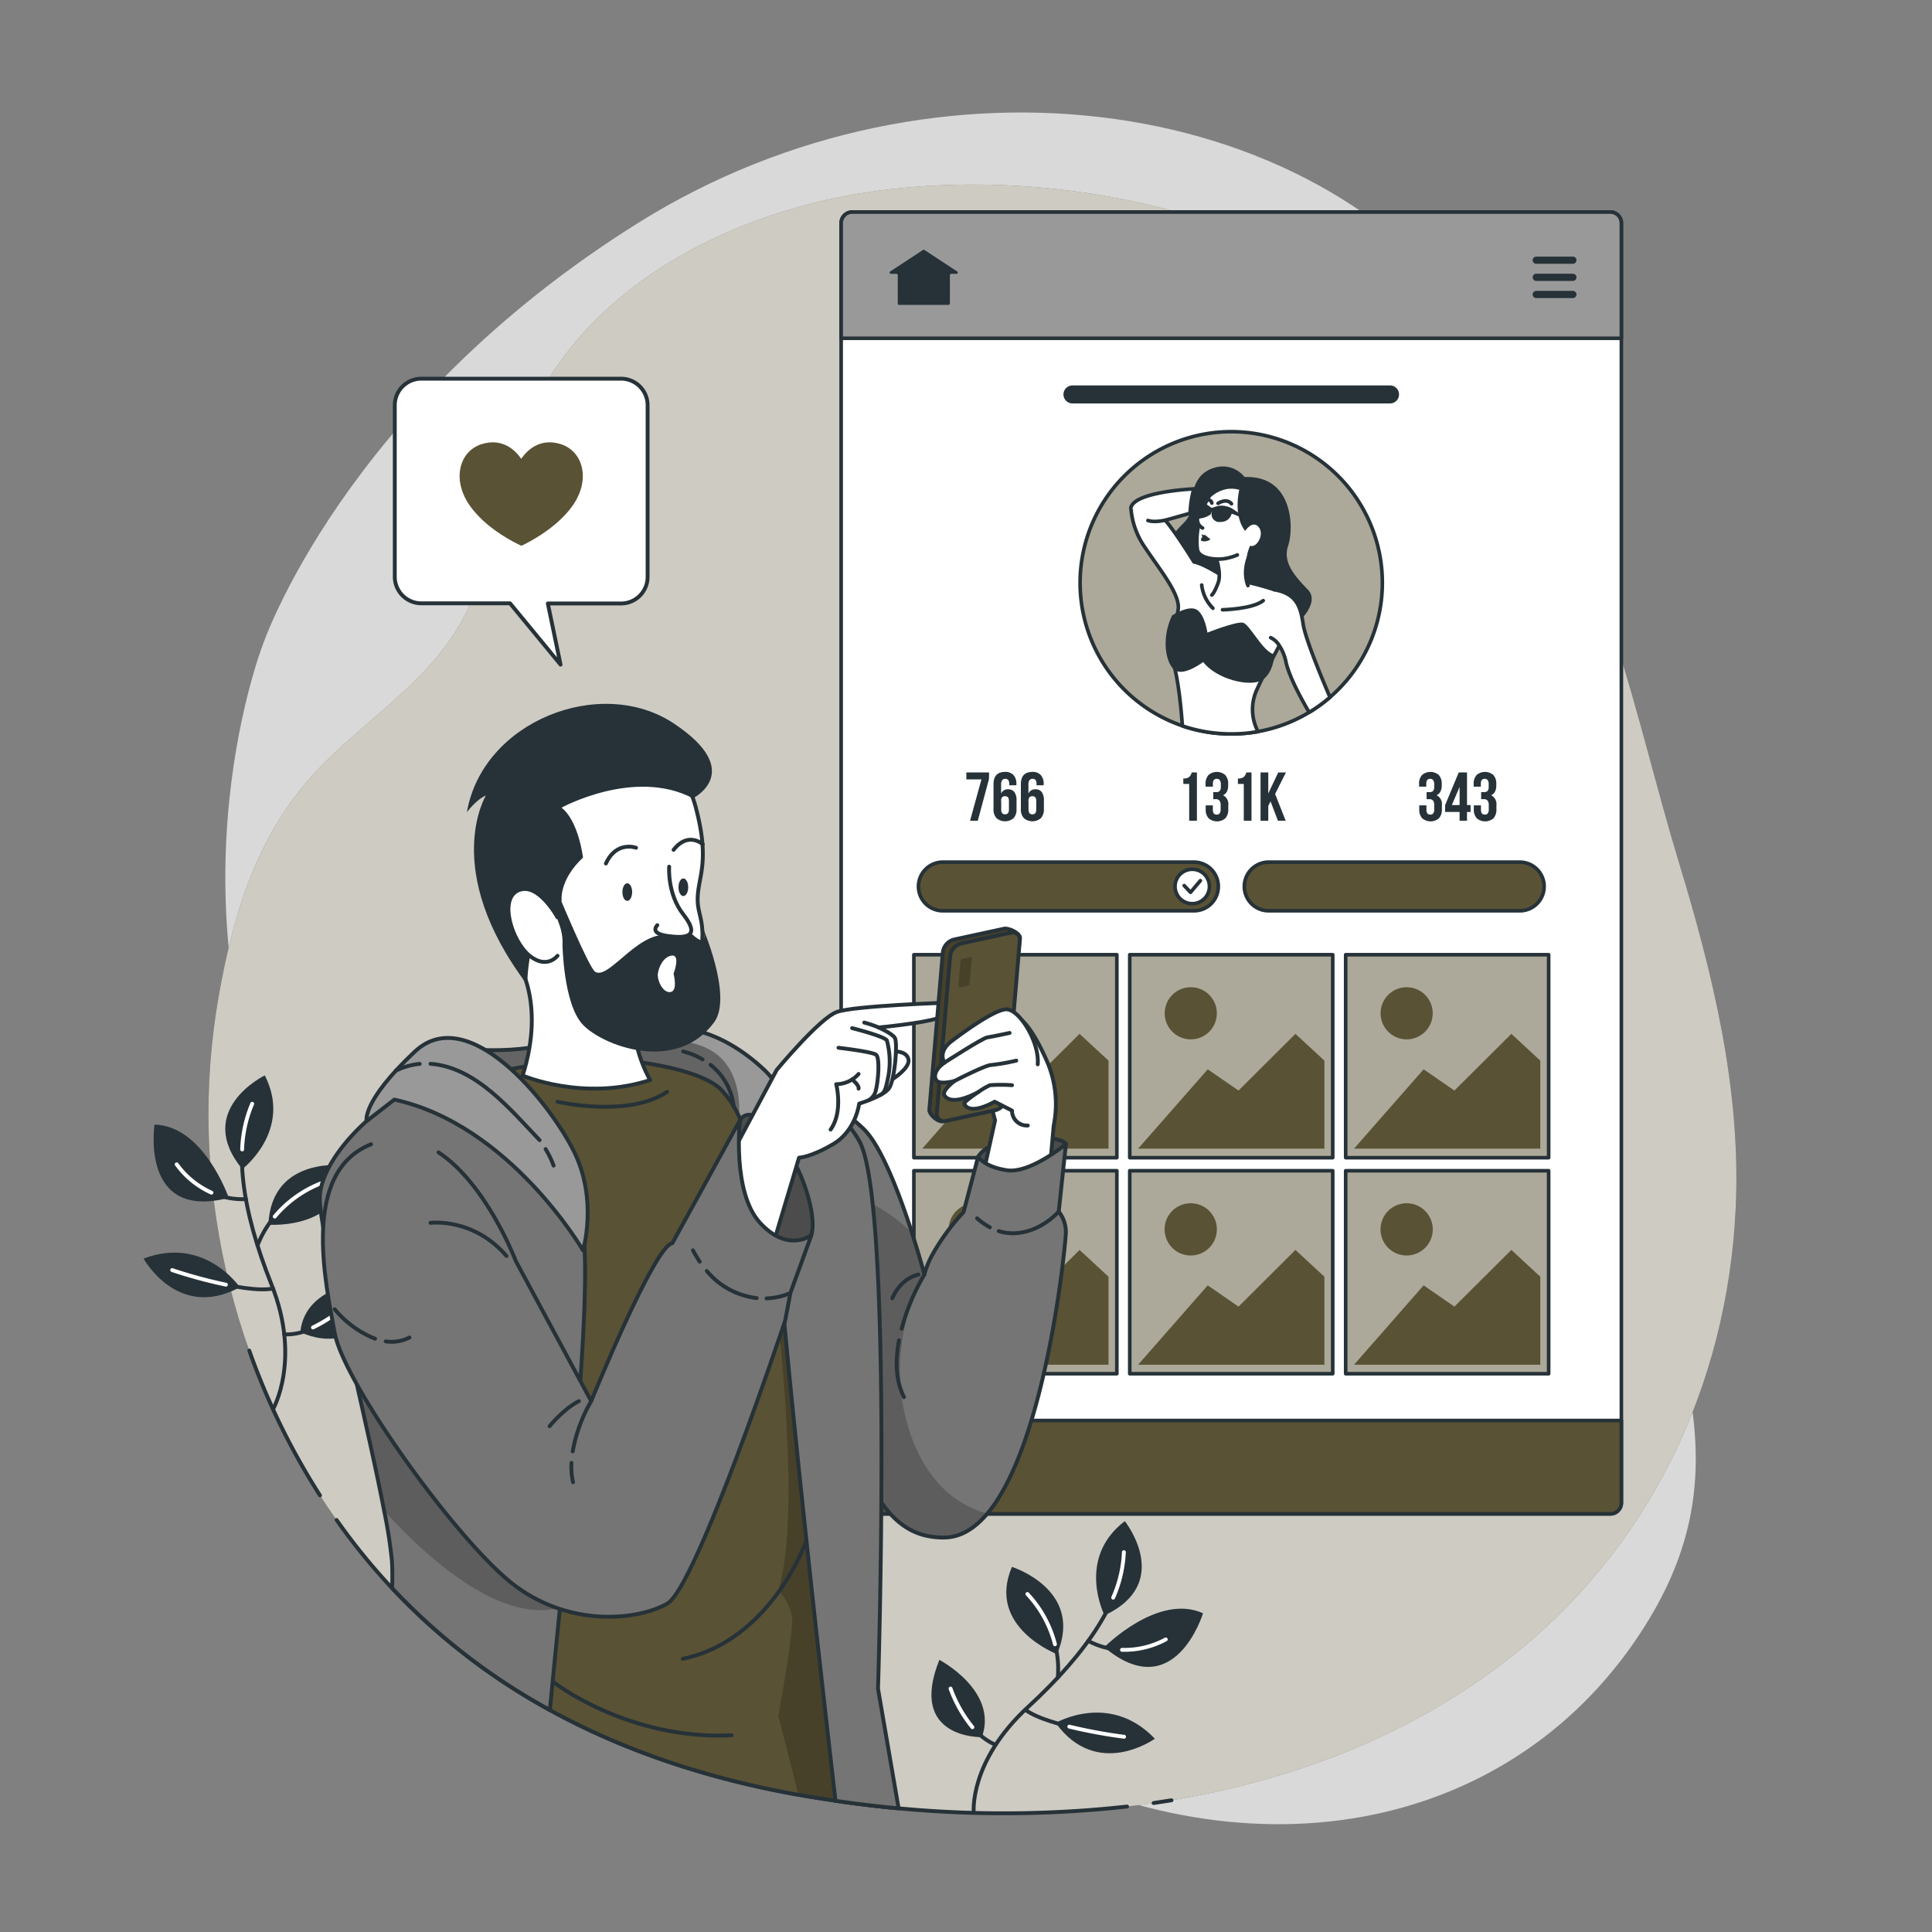 <svg xmlns="http://www.w3.org/2000/svg" xmlns:xlink="http://www.w3.org/1999/xlink" viewBox="0 0 500 500"><rect x="0" y="0" width="500" height="500" fill="#808080" stroke="none"/><defs><clipPath id="freepik--clip-path--inject-132"><path d="M357.75,150.84a39.15,39.15,0,0,1-18.94,33.51,39,39,0,0,1-20.16,5.59,39.11,39.11,0,1,1,39.1-39.1Z" style="fill:#595235;stroke:#263238;stroke-linecap:round;stroke-linejoin:round;stroke-width:0.933px"></path></clipPath><clipPath id="freepik--clip-path-2--inject-132"><rect x="236.51" y="247.08" width="52.53" height="52.53" style="fill:#595235;stroke:#263238;stroke-linecap:round;stroke-linejoin:round;stroke-width:0.933px"></rect></clipPath><clipPath id="freepik--clip-path-3--inject-132"><rect x="292.38" y="247.08" width="52.53" height="52.53" style="fill:#595235;stroke:#263238;stroke-linecap:round;stroke-linejoin:round;stroke-width:0.933px"></rect></clipPath><clipPath id="freepik--clip-path-4--inject-132"><rect x="348.26" y="247.08" width="52.53" height="52.53" style="fill:#595235;stroke:#263238;stroke-linecap:round;stroke-linejoin:round;stroke-width:0.933px"></rect></clipPath><clipPath id="freepik--clip-path-5--inject-132"><rect x="236.51" y="302.99" width="52.53" height="52.53" style="fill:#595235;stroke:#263238;stroke-linecap:round;stroke-linejoin:round;stroke-width:0.933px"></rect></clipPath><clipPath id="freepik--clip-path-6--inject-132"><rect x="292.38" y="302.99" width="52.53" height="52.53" style="fill:#595235;stroke:#263238;stroke-linecap:round;stroke-linejoin:round;stroke-width:0.933px"></rect></clipPath><clipPath id="freepik--clip-path-7--inject-132"><rect x="348.26" y="302.99" width="52.53" height="52.53" style="fill:#595235;stroke:#263238;stroke-linecap:round;stroke-linejoin:round;stroke-width:0.933px"></rect></clipPath><clipPath id="freepik--clip-path-8--inject-132"><path d="M253.18,299.32c3.64-6,21.12-5.91,22.7-3.24,0,0-8.66,28-18.31,25.08S253.18,299.32,253.18,299.32Z" style="fill:#757575;stroke:#263238;stroke-linecap:round;stroke-linejoin:round"></path></clipPath><clipPath id="freepik--clip-path-9--inject-132"><path d="M274,313.56a8.62,8.62,0,0,1,1.85,5.28c0,2.61-5,54.75-20.35,72.9-3.22,3.81-6.9,6.12-11.09,6.17-13,.14-19.31-10.18-27.59-34.12q-1.54-4.47-3.21-9.6c-8-24.71-17.94-76.25-17.94-76.25s17.55,4.07,28,14.39C228.21,296.84,233,309.64,236,319c1.49,4.62,2.57,8.41,3,10l.22.82a23.57,23.57,0,0,1,1.84-4.67s0,0,0,0a.34.34,0,0,0,.06-.12,57.08,57.08,0,0,1,8.25-11.35l3.79-14.37s1.34,2.62,7.4,3.55,15.3-6.79,15.3-6.79Z" style="fill:#757575;stroke:#263238;stroke-linecap:round;stroke-linejoin:round"></path></clipPath><clipPath id="freepik--clip-path-10--inject-132"><path d="M117.13,271.16s18,2.54,29.63-2.59,3.43,38.79-13.24,32.46S117.13,271.16,117.13,271.16Z" style="fill:#999;stroke:#263238;stroke-linecap:round;stroke-linejoin:round"></path></clipPath><clipPath id="freepik--clip-path-11--inject-132"><path d="M230.41,467.77c-2.65-.27-5.28-.57-7.91-.9q-3.15-.39-6.28-.86-4.8-.69-9.58-1.53l-.1,0c-23-4.1-44.71-11.2-64.23-21.92a165.88,165.88,0,0,1-21-13.67C108.51,395.42,80.5,318.38,87.82,305.22c9-16.12,28.05-29,63.06-30.75,32.47-1.62,59.24,9.89,65.64,23.27,6.11,12.77,5.86,98.44,4.31,138.21-.07,1.89-.15,3.67-.23,5.34l1.1,3.27Z" style="fill:#595235;stroke:#263238;stroke-linecap:round;stroke-linejoin:round"></path></clipPath><clipPath id="freepik--clip-path-12--inject-132"><path d="M200.86,316.48s-4.25-16.83-9.59-27.51a25.37,25.37,0,0,0-4.9-7.23c-6.55-5.85-25.29-7.35-25.29-7.35a15.26,15.26,0,0,1,5.66-6.14c8.25-5,20.86-1,31.07,8.65C210.81,289.22,200.86,316.48,200.86,316.48Z" style="fill:#999;stroke:#263238;stroke-linecap:round;stroke-linejoin:round"></path></clipPath><clipPath id="freepik--clip-path-13--inject-132"><path d="M146.36,401.9c-.48,4.83-1,9.59-1.43,14.18-.82,7.85-1.75,17.47-2.62,26.46A163.13,163.13,0,0,1,101.48,411c.09-2.65.08-5.07-.06-7.13a124.3,124.3,0,0,0-2-12.84c-2.38-12.48-6.47-30-10-45.69-3.71-16.55-6.82-31.09-6.65-35.62C83.22,299.05,99,282.67,118,276.9c0,0,29.29,20.18,32.85,41.94C152.71,330.07,149.7,367.9,146.36,401.9Z" style="fill:#757575;stroke:#263238;stroke-linecap:round;stroke-linejoin:round"></path></clipPath><clipPath id="freepik--clip-path-14--inject-132"><path d="M191.54,289.93c1.66-3,6.41-1.56,11.94,7.15s7.8,18.85,6.47,22.55-19.26,8.17-19.26,8.17L187,318.44Z" style="fill:#757575;stroke:#263238;stroke-linecap:round;stroke-linejoin:round"></path></clipPath><clipPath id="freepik--clip-path-15--inject-132"><path d="M255.68,286.32l-11.61,3.85c-1.23.32-3.65-1.73-3.55-3L244,246.58a3.87,3.87,0,0,1,2.89-3.42l12.87-2.79c1.22-.32,4.32,1.15,4.21,2.42l-5.37,40.11A3.87,3.87,0,0,1,255.68,286.32Z" style="fill:#595235;stroke:#263238;stroke-linecap:round;stroke-linejoin:round"></path></clipPath></defs><g id="freepik--background-simple--inject-132"><path d="M67.93,167.09s-27.88,72,11.3,144.5S199.11,422.39,263.7,455.14s131.66,16.8,163.53-36.84-11.84-91.93-11.9-168.42,11.45-96.74-30-161.36-143.06-78.93-219.9-31S67.93,167.09,67.93,167.09Z" style="fill:#fff;opacity:0.7"></path><path d="M303.18,465.91c31.18-5.15,61.06-16.47,86.46-36,36.93-28.48,57.42-71,59.56-117.34,1.41-30.55-5.88-60.35-14.7-89.36-11.34-37.33-18.65-79.85-42.33-111.75-36.86-49.67-108.1-70.59-167.68-61.7-38.5,5.74-79.17,27.6-91,67.11-4.38,14.63-6.52,30.35-14,43.87-9,16.2-25.27,25.66-37.63,38.85-15.28,16.29-21.43,36.59-25.23,58.06-8.33,47,3,96.78,30.5,135.76,28.65,40.68,71.17,62.5,119.43,71.09q8,1.41,16,2.41C249,470.19,276.57,470.3,303.18,465.91Z" style="fill:#595235"></path><path d="M303.18,465.91c31.18-5.15,61.06-16.47,86.46-36,36.93-28.48,57.42-71,59.56-117.34,1.41-30.55-5.88-60.35-14.7-89.36-11.34-37.33-18.65-79.85-42.33-111.75-36.86-49.67-108.1-70.59-167.68-61.7-38.5,5.74-79.17,27.6-91,67.11-4.38,14.63-6.52,30.35-14,43.87-9,16.2-25.27,25.66-37.63,38.85-15.28,16.29-21.43,36.59-25.23,58.06-8.33,47,3,96.78,30.5,135.76,28.65,40.68,71.17,62.5,119.43,71.09q8,1.41,16,2.41C249,470.19,276.57,470.3,303.18,465.91Z" style="fill:#fff;opacity:0.7"></path></g><g id="freepik--Leaves--inject-132"><path d="M243.11,429.57s15.31,8,11,20C254.07,449.58,234.86,450.09,243.11,429.57Z" style="fill:#263238"></path><path d="M273.21,445.89s14-8.17,25.66,4.09C298.87,450,283.94,460.71,273.21,445.89Z" style="fill:#263238"></path><path d="M311.34,417.51s-7.31,24.11-25.56,8.79C285.78,426.3,299.69,412.23,311.34,417.51Z" style="fill:#263238"></path><path d="M291.1,393.67s12.75,16-5.25,24.38C285.85,418.05,278.37,403.38,291.1,393.67Z" style="fill:#263238"></path><path d="M261.89,405.51s18.8,5.9,11.66,22.58C273.55,428.09,255.22,421.08,261.89,405.51Z" style="fill:#263238"></path><path d="M252,469.09s-1.3-13.19,14.11-27.37,24.41-27.83,24.76-40" style="fill:none;stroke:#263238;stroke-linecap:round;stroke-linejoin:round"></path><path d="M265.89,412.53s9,8.92,7.87,21.62" style="fill:none;stroke:#263238;stroke-linecap:round;stroke-linejoin:round"></path><path d="M301.7,424.28s-9.88,5.83-20.07.38" style="fill:none;stroke:#263238;stroke-linecap:round;stroke-linejoin:round"></path><path d="M290.91,449.47s-19.42-2.43-25.59-7" style="fill:none;stroke:#263238;stroke-linecap:round;stroke-linejoin:round"></path><path d="M246,437s3.81,11.34,11.64,14.54" style="fill:none;stroke:#263238;stroke-linecap:round;stroke-linejoin:round"></path><path d="M288.09,413.47a32.79,32.79,0,0,0,2.77-11.77" style="fill:none;stroke:#fff;stroke-linecap:round;stroke-linejoin:round"></path><path d="M265.89,412.53a29.78,29.78,0,0,1,7.13,13" style="fill:none;stroke:#fff;stroke-linecap:round;stroke-linejoin:round"></path><path d="M301.7,424.28a22.6,22.6,0,0,1-11.33,2.7" style="fill:none;stroke:#fff;stroke-linecap:round;stroke-linejoin:round"></path><path d="M290.91,449.47a130.82,130.82,0,0,1-14.17-2.62" style="fill:none;stroke:#fff;stroke-linecap:round;stroke-linejoin:round"></path><path d="M246,437a34.62,34.62,0,0,0,5.66,10" style="fill:none;stroke:#fff;stroke-linecap:round;stroke-linejoin:round"></path><path d="M96.26,331.44s-17.28.62-18.54,13.3C77.72,344.74,94.81,353.52,96.26,331.44Z" style="fill:#263238"></path><path d="M62.06,333.14s-9.07-13.42-24.9-7.42C37.16,325.72,46,341.86,62.06,333.14Z" style="fill:#263238"></path><path d="M40,291.05S36.13,316,59.2,310C59.2,310,52.76,291.33,40,291.05Z" style="fill:#263238"></path><path d="M68.53,278.31s-18.43,8.95-5.82,24.26C62.71,302.57,75.8,292.58,68.53,278.31Z" style="fill:#263238"></path><path d="M89.74,301.63s-19.5-2.82-20.28,15.31C69.46,316.94,89,318.56,89.74,301.63Z" style="fill:#263238"></path><path d="M70.66,364.69s7.37-12.78-.39-32.24-10-35.65-5-46.79" style="fill:none;stroke:#263238;stroke-linecap:round;stroke-linejoin:round"></path><path d="M83.1,306.23s-11.94,4.16-16.45,16.08" style="fill:none;stroke:#263238;stroke-linecap:round;stroke-linejoin:round"></path><path d="M45.73,301.33s6.39,9.53,17.92,9" style="fill:none;stroke:#263238;stroke-linecap:round;stroke-linejoin:round"></path><path d="M44.56,328.7s18.55,6.22,26.1,4.77" style="fill:none;stroke:#263238;stroke-linecap:round;stroke-linejoin:round"></path><path d="M90.4,336.93s-8.4,8.9-16.84,8.39" style="fill:none;stroke:#263238;stroke-linecap:round;stroke-linejoin:round"></path><path d="M62.67,297.47a32.89,32.89,0,0,1,2.6-11.81" style="fill:none;stroke:#fff;stroke-linecap:round;stroke-linejoin:round"></path><path d="M83.1,306.23a29.82,29.82,0,0,0-12,8.62" style="fill:none;stroke:#fff;stroke-linecap:round;stroke-linejoin:round"></path><path d="M45.73,301.33a22.5,22.5,0,0,0,9,7.33" style="fill:none;stroke:#fff;stroke-linecap:round;stroke-linejoin:round"></path><path d="M44.56,328.7a125.64,125.64,0,0,0,13.9,3.77" style="fill:none;stroke:#fff;stroke-linecap:round;stroke-linejoin:round"></path><path d="M90.4,336.93A34.64,34.64,0,0,1,81,343.54" style="fill:none;stroke:#fff;stroke-linecap:round;stroke-linejoin:round"></path><path d="M298.56,466.62c1.55-.22,3.09-.46,4.62-.71" style="fill:none;stroke:#263238;stroke-linecap:round;stroke-linejoin:round"></path><path d="M87.11,393.37c28.65,40.68,71.17,62.5,119.43,71.09q8,1.41,16,2.41a290.12,290.12,0,0,0,69.14.66" style="fill:none;stroke:#263238;stroke-linecap:round;stroke-linejoin:round"></path><path d="M64.51,349.53A182.46,182.46,0,0,0,82.81,387" style="fill:none;stroke:#263238;stroke-linecap:round;stroke-linejoin:round"></path></g><g id="freepik--Interface--inject-132"><path d="M419.61,57.75V388.92a2.87,2.87,0,0,1-2.87,2.87H220.56a2.88,2.88,0,0,1-2.87-2.87V57.75a2.87,2.87,0,0,1,2.87-2.87H416.74A2.86,2.86,0,0,1,419.61,57.75Z" style="fill:#fff;stroke:#263238;stroke-linecap:round;stroke-linejoin:round;stroke-width:0.933px"></path><path d="M419.61,57.75v29.8H217.69V57.75a2.87,2.87,0,0,1,2.87-2.87H416.74A2.86,2.86,0,0,1,419.61,57.75Z" style="fill:#999;stroke:#263238;stroke-linecap:round;stroke-linejoin:round;stroke-width:0.933px"></path><path d="M357.75,150.84a39.15,39.15,0,0,1-18.94,33.51,39,39,0,0,1-20.16,5.59,39.11,39.11,0,1,1,39.1-39.1Z" style="fill:#595235"></path><g style="clip-path:url(#freepik--clip-path--inject-132)"><path d="M357.75,150.84a39.15,39.15,0,0,1-18.94,33.51,39,39,0,0,1-20.16,5.59,39.11,39.11,0,1,1,39.1-39.1Z" style="fill:#fff;opacity:0.5"></path></g><path d="M357.75,150.84a39.15,39.15,0,0,1-18.94,33.51,39,39,0,0,1-20.16,5.59,39.11,39.11,0,1,1,39.1-39.1Z" style="fill:none;stroke:#263238;stroke-linecap:round;stroke-linejoin:round;stroke-width:0.933px"></path><path d="M322.09,123.47a7.15,7.15,0,0,0-8-2.35c-5.26,1.58-5.7,7.11-6.05,11s-5.36,4.08-5.53,11.08,11.5,10.52,13.69,17.63,4.3,7.81,11.76,5.09,14-9.7,10.57-13.26-6.65-7.09-5.15-11.47S334.73,122.92,322.09,123.47Z" style="fill:#263238"></path><path d="M335.14,158.34a73.5,73.5,0,0,1-4.06,8.73c-2,3.88-4.3,8-6,11.87a12.21,12.21,0,0,0,.5,10.39,38.52,38.52,0,0,1-6.91.61A39.09,39.09,0,0,1,306,187.86c-.26-3.74-1.05-12.91-2.69-17.32-2.1-5.62,1.36-9.3,1.63-13.16s-4.89-10.1-8.57-15.63a20.48,20.48,0,0,1-3.7-10.36s4.56,0,7,1.4S309,145.43,309,145.43c2.72.45,8.45,4.31,8.45,4.31a67.1,67.1,0,0,1,12.39,2.89C333.42,154,336,155.83,335.14,158.34Z" style="fill:#fff;stroke:#263238;stroke-linecap:round;stroke-linejoin:round;stroke-width:0.933px"></path><path d="M313.62,154s.57-.35,1.62-3.11-.87-7.67-.87-7.67l10.28-2s-3.7,5.07-1.68,10.33" style="fill:#fff;stroke:#263238;stroke-linecap:round;stroke-linejoin:round;stroke-width:0.933px"></path><path d="M324.29,142.79c2.2-2.56,7.37-9.76,2.6-14s-10.28-4.21-12.94-1.69c-2,1.86-4.9,9.37-4.05,15.14.37,2.5,5.53,2.74,7.52,2.24a13.93,13.93,0,0,0,2.8-.86" style="fill:#fff;stroke:#263238;stroke-linecap:round;stroke-linejoin:round;stroke-width:0.933px"></path><path d="M311.06,130.47c1.1-.44,1.95.71,2.47.92s2.12-1.42,5.31.18l6.22,4.29s-5-2.64-6.31-2.89a2.82,2.82,0,0,1-2.84,2.1,2,2,0,0,1-2.34-2.29s-.19-.71-.74-.23-1.38,3.29-2.76,1.39C309.54,133.23,310.12,130.84,311.06,130.47Z" style="fill:#263238"></path><path d="M313,132.76a5.4,5.4,0,0,1-3,1,2.42,2.42,0,0,0,1.23,2.89" style="fill:#fff;stroke:#263238;stroke-linecap:round;stroke-linejoin:round;stroke-width:0.933px"></path><path d="M320.72,126.76s-1.66,6.68,1.52,10.64c0,0,1.91-2.91,3.5-1s-.5,5.51-2.23,4.84c0,0-1.3,2.95-.59,3.47,1.83,1.33,3.92-2,6.19-6.61s4.39-8.85-1.9-12.1-8.15-4.42-12.41-3.07-2.52,6.81-2.52,6.81S315.64,125.31,320.72,126.76Z" style="fill:#263238"></path><path d="M315.24,130.26s2.21-1.46,3.47.12" style="fill:none;stroke:#263238;stroke-linecap:round;stroke-linejoin:round;stroke-width:0.933px"></path><path d="M313.62,130.2a1,1,0,0,0-1.43-.73" style="fill:none;stroke:#263238;stroke-linecap:round;stroke-linejoin:round;stroke-width:0.933px"></path><path d="M292.68,131.39c.85-3.74,13.06-4.69,16.29-4.87a26.29,26.29,0,0,0-.92,5.57,3.62,3.62,0,0,1-.15.77l-5.38,1.51c-3.69,1.06-5.44.33-5.44.33" style="fill:#fff;stroke:#263238;stroke-linecap:round;stroke-linejoin:round;stroke-width:0.933px"></path><path d="M311,151.41a10.18,10.18,0,0,0,2.9,6" style="fill:none;stroke:#263238;stroke-linecap:round;stroke-linejoin:round;stroke-width:0.933px"></path><path d="M316.39,157.81s7.81-.17,10.53-2.37" style="fill:none;stroke:#263238;stroke-linecap:round;stroke-linejoin:round;stroke-width:0.933px"></path><path d="M303.32,159.28s4.33-2.81,6.43-1.47,2.73,5.91,2.73,5.91,7.38-2.92,9.17-2.57,5.14,7.59,8.2,8.24c0,0-.29,5.12-3.47,6.75s-11.55-.36-15-4.81c0,0-4.88,3.72-7.25,2.16S300.4,165.48,303.32,159.28Z" style="fill:#263238"></path><path d="M329.85,152.63c5.52,1,6.7,4.07,7.4,8.87.56,3.81,5.1,14.65,6.95,18.94a39.18,39.18,0,0,1-5.39,3.91c-1.66-2.82-5.12-9-6-13a12.13,12.13,0,0,0-1.72-4.26,5.26,5.26,0,0,0-2.24-2.06" style="fill:#fff;stroke:#263238;stroke-linecap:round;stroke-linejoin:round;stroke-width:0.933px"></path><path d="M311.16,139l-.2-.72.45.2.43-.05,1.43,1.14A2.54,2.54,0,0,1,311,140C310.46,139.68,311.16,139,311.16,139Z" style="fill:#263238"></path><line x1="277.55" y1="102.08" x2="359.74" y2="102.08" style="fill:none;stroke:#263238;stroke-linecap:round;stroke-linejoin:round;stroke-width:4.663px"></line><line x1="397.58" y1="67.34" x2="407.06" y2="67.34" style="fill:none;stroke:#263238;stroke-linecap:round;stroke-linejoin:round;stroke-width:1.865px"></line><line x1="397.58" y1="71.77" x2="407.06" y2="71.77" style="fill:none;stroke:#263238;stroke-linecap:round;stroke-linejoin:round;stroke-width:1.865px"></line><line x1="397.58" y1="76.21" x2="407.06" y2="76.21" style="fill:none;stroke:#263238;stroke-linecap:round;stroke-linejoin:round;stroke-width:1.865px"></line><path d="M247.71,70.25l-8.47-5.56a.35.35,0,0,0-.37,0l-8.48,5.56a.34.34,0,0,0,.19.62H232a.34.34,0,0,1,.34.34v7.36a.34.34,0,0,0,.34.34h12.8a.35.35,0,0,0,.35-.34V71.21a.34.34,0,0,1,.34-.34h1.39A.34.34,0,0,0,247.71,70.25Z" style="fill:#263238"></path><path d="M255.94,201.63l-2.89,10.78h-2L254,201.7h-3.91v-1.79h5.89Z" style="fill:#263238"></path><path d="M260.11,199.77a2.83,2.83,0,0,1,2.18.81,3.33,3.33,0,0,1,.75,2.33v.32h-1.86v-.44c0-.82-.34-1.23-1-1.23a1,1,0,0,0-.82.34,2,2,0,0,0-.27,1.19v2.29a1.84,1.84,0,0,1,1.82-1.11,1.9,1.9,0,0,1,1.62.73,3.48,3.48,0,0,1,.55,2.12v2.29a3.28,3.28,0,0,1-.76,2.32,3.4,3.4,0,0,1-4.43,0,3.28,3.28,0,0,1-.77-2.32V203Q257.11,199.77,260.11,199.77Zm-1,7.51v2.25c0,.81.34,1.22,1,1.22s1-.41,1-1.22v-2.25q0-1.23-1-1.23C259.42,206.05,259.08,206.46,259.08,207.28Z" style="fill:#263238"></path><path d="M267.18,199.77a2.79,2.79,0,0,1,2.17.81,3.33,3.33,0,0,1,.75,2.33v.32h-1.85v-.44q0-1.23-1-1.23a1,1,0,0,0-.82.34,2,2,0,0,0-.27,1.19v2.29a1.85,1.85,0,0,1,1.82-1.11,1.91,1.91,0,0,1,1.63.73,3.48,3.48,0,0,1,.55,2.12v2.29a3.28,3.28,0,0,1-.77,2.32,3.39,3.39,0,0,1-4.42,0,3.28,3.28,0,0,1-.77-2.32V203Q264.18,199.77,267.18,199.77Zm-1,7.51v2.25c0,.81.34,1.22,1,1.22s1-.41,1-1.22v-2.25q0-1.23-1-1.23T266.14,207.28Z" style="fill:#263238"></path><path d="M370.88,201.87a.94.94,0,0,0-.76-.31q-1,0-1,1.23v.8h-1.86v-.68a3.31,3.31,0,0,1,.75-2.33,3.34,3.34,0,0,1,4.36,0,3.31,3.31,0,0,1,.75,2.33v.32a3.55,3.55,0,0,1-.34,1.65,2,2,0,0,1-1,.92,2.56,2.56,0,0,1,1.38,2.63v1a3.33,3.33,0,0,1-.75,2.33,3.34,3.34,0,0,1-4.36,0,3.33,3.33,0,0,1-.75-2.33v-1h1.86v1.16q0,1.23,1,1.23a.94.94,0,0,0,.76-.31,1.78,1.78,0,0,0,.25-1.1v-1a1.93,1.93,0,0,0-.3-1.22,1.22,1.22,0,0,0-1-.37h-.66V205H370a1.19,1.19,0,0,0,.88-.3,1.43,1.43,0,0,0,.29-1V203A1.81,1.81,0,0,0,370.88,201.87Z" style="fill:#263238"></path><path d="M377.52,199.91h2.14v8.44h.93v1.79h-.93v2.26h-1.92v-2.26H374v-1.79Zm.22,3.75-2,4.69h2Z" style="fill:#263238"></path><path d="M385,201.87a.93.93,0,0,0-.76-.31q-1,0-1,1.23v.8h-1.85v-.68a3.31,3.31,0,0,1,.75-2.33,3.33,3.33,0,0,1,4.35,0,3.31,3.31,0,0,1,.75,2.33v.32a3.43,3.43,0,0,1-.34,1.65,1.94,1.94,0,0,1-1,.92,2.57,2.57,0,0,1,1.37,2.63v1a3.33,3.33,0,0,1-.75,2.33,3.33,3.33,0,0,1-4.35,0,3.33,3.33,0,0,1-.75-2.33v-1h1.85v1.16q0,1.23,1,1.23a.93.93,0,0,0,.76-.31,1.77,1.77,0,0,0,.26-1.1v-1a1.86,1.86,0,0,0-.31-1.22,1.22,1.22,0,0,0-1-.37h-.66V205h.77a1.17,1.17,0,0,0,.88-.3,1.43,1.43,0,0,0,.3-1V203A1.81,1.81,0,0,0,385,201.87Z" style="fill:#263238"></path><path d="M307.42,201.28a1.55,1.55,0,0,0,.62-.53,4.14,4.14,0,0,0,.4-.84h1.32V212.4h-2v-9.52h-1.52v-1.4A2.59,2.59,0,0,0,307.42,201.28Z" style="fill:#263238"></path><path d="M315.66,201.87a.93.93,0,0,0-.76-.31q-1,0-1,1.23v.8H312v-.68a3.31,3.31,0,0,1,.75-2.33,3.33,3.33,0,0,1,4.35,0,3.31,3.31,0,0,1,.75,2.33v.32a3.43,3.43,0,0,1-.34,1.65,1.94,1.94,0,0,1-1,.92,2.57,2.57,0,0,1,1.37,2.63v1a3.33,3.33,0,0,1-.75,2.33,3.33,3.33,0,0,1-4.35,0,3.33,3.33,0,0,1-.75-2.33v-1h1.85v1.16q0,1.23,1,1.23a.93.93,0,0,0,.76-.31,1.77,1.77,0,0,0,.26-1.1v-1a1.86,1.86,0,0,0-.31-1.22,1.2,1.2,0,0,0-1-.37H314V205h.77a1.17,1.17,0,0,0,.88-.3,1.43,1.43,0,0,0,.3-1V203A1.81,1.81,0,0,0,315.66,201.87Z" style="fill:#263238"></path><path d="M321.55,201.28a1.43,1.43,0,0,0,.62-.53,4.14,4.14,0,0,0,.4-.84h1.32V212.4h-2v-9.52h-1.52v-1.4A2.59,2.59,0,0,0,321.55,201.28Z" style="fill:#263238"></path><path d="M328.23,208.57v3.83h-2V199.91h2v5.45l2.57-5.45h2L330,205.48l2.73,6.92h-2l-1.91-5Z" style="fill:#263238"></path><path d="M309,235.71H244a6.29,6.29,0,0,1-6.3-6.29h0a6.3,6.3,0,0,1,6.3-6.3h65a6.3,6.3,0,0,1,6.3,6.3h0A6.29,6.29,0,0,1,309,235.71Z" style="fill:#595235;stroke:#263238;stroke-linecap:round;stroke-linejoin:round;stroke-width:0.933px"></path><path d="M393.32,235.71h-65a6.29,6.29,0,0,1-6.29-6.29h0a6.3,6.3,0,0,1,6.29-6.3h65a6.3,6.3,0,0,1,6.3,6.3h0A6.29,6.29,0,0,1,393.32,235.71Z" style="fill:#595235;stroke:#263238;stroke-linecap:round;stroke-linejoin:round;stroke-width:0.933px"></path><path d="M313,229.42a4.45,4.45,0,1,1-4.44-4.45A4.44,4.44,0,0,1,313,229.42Z" style="fill:#fff;stroke:#263238;stroke-linecap:round;stroke-linejoin:round;stroke-width:0.933px"></path><polyline points="306.47 229.19 308.11 230.93 310.66 227.91" style="fill:none;stroke:#263238;stroke-linecap:round;stroke-linejoin:round;stroke-width:0.933px"></polyline><path d="M419.61,367.62v21.3a2.87,2.87,0,0,1-2.87,2.87H220.56a2.88,2.88,0,0,1-2.87-2.87v-21.3Z" style="fill:#595235;stroke:#263238;stroke-linecap:round;stroke-linejoin:round;stroke-width:0.933px"></path><rect x="236.51" y="247.08" width="52.53" height="52.53" style="fill:#595235"></rect><g style="clip-path:url(#freepik--clip-path-2--inject-132)"><rect x="236.51" y="247.08" width="52.53" height="52.53" style="fill:#fff;opacity:0.5"></rect><polygon points="286.88 297.27 286.88 274.49 279.39 267.56 264.65 282.23 256.68 276.74 238.67 297.27 286.88 297.27" style="fill:#595235"></polygon><circle cx="252.29" cy="262.24" r="6.75" style="fill:#595235"></circle></g><rect x="236.51" y="247.08" width="52.53" height="52.53" style="fill:none;stroke:#263238;stroke-linecap:round;stroke-linejoin:round;stroke-width:0.933px"></rect><rect x="292.38" y="247.08" width="52.53" height="52.53" style="fill:#595235"></rect><g style="clip-path:url(#freepik--clip-path-3--inject-132)"><rect x="292.38" y="247.08" width="52.53" height="52.53" style="fill:#fff;opacity:0.5"></rect><polygon points="342.75 297.27 342.75 274.49 335.26 267.56 320.53 282.23 312.56 276.74 294.54 297.27 342.75 297.27" style="fill:#595235"></polygon><circle cx="308.17" cy="262.24" r="6.75" style="fill:#595235"></circle></g><rect x="292.38" y="247.08" width="52.53" height="52.53" style="fill:none;stroke:#263238;stroke-linecap:round;stroke-linejoin:round;stroke-width:0.933px"></rect><rect x="348.26" y="247.08" width="52.53" height="52.53" style="fill:#595235"></rect><g style="clip-path:url(#freepik--clip-path-4--inject-132)"><rect x="348.26" y="247.08" width="52.53" height="52.53" style="fill:#fff;opacity:0.5"></rect><polygon points="398.63 297.27 398.63 274.49 391.14 267.56 376.4 282.23 368.43 276.74 350.42 297.27 398.63 297.27" style="fill:#595235"></polygon><circle cx="364.04" cy="262.24" r="6.75" style="fill:#595235"></circle></g><rect x="348.26" y="247.08" width="52.53" height="52.53" style="fill:none;stroke:#263238;stroke-linecap:round;stroke-linejoin:round;stroke-width:0.933px"></rect><rect x="236.51" y="302.99" width="52.53" height="52.53" style="fill:#595235"></rect><g style="clip-path:url(#freepik--clip-path-5--inject-132)"><rect x="236.51" y="302.99" width="52.53" height="52.53" style="fill:#fff;opacity:0.5"></rect><polygon points="286.88 353.19 286.88 330.41 279.39 323.48 264.65 338.15 256.68 332.65 238.67 353.19 286.88 353.19" style="fill:#595235"></polygon><path d="M259.05,318.15a6.76,6.76,0,1,1-6.76-6.75A6.76,6.76,0,0,1,259.05,318.15Z" style="fill:#595235"></path></g><rect x="236.51" y="302.99" width="52.53" height="52.53" style="fill:none;stroke:#263238;stroke-linecap:round;stroke-linejoin:round;stroke-width:0.933px"></rect><rect x="292.38" y="302.99" width="52.53" height="52.53" style="fill:#595235"></rect><g style="clip-path:url(#freepik--clip-path-6--inject-132)"><rect x="292.38" y="302.99" width="52.53" height="52.53" style="fill:#fff;opacity:0.5"></rect><polygon points="342.75 353.19 342.75 330.41 335.26 323.48 320.53 338.15 312.56 332.65 294.54 353.19 342.75 353.19" style="fill:#595235"></polygon><path d="M314.92,318.15a6.76,6.76,0,1,1-6.75-6.75A6.76,6.76,0,0,1,314.92,318.15Z" style="fill:#595235"></path></g><rect x="292.38" y="302.99" width="52.53" height="52.53" style="fill:none;stroke:#263238;stroke-linecap:round;stroke-linejoin:round;stroke-width:0.933px"></rect><rect x="348.26" y="302.99" width="52.53" height="52.53" style="fill:#595235"></rect><g style="clip-path:url(#freepik--clip-path-7--inject-132)"><rect x="348.26" y="302.99" width="52.53" height="52.53" style="fill:#fff;opacity:0.5"></rect><polygon points="398.63 353.19 398.63 330.41 391.14 323.48 376.4 338.15 368.43 332.65 350.42 353.19 398.63 353.19" style="fill:#595235"></polygon><path d="M370.8,318.15A6.76,6.76,0,1,1,364,311.4,6.76,6.76,0,0,1,370.8,318.15Z" style="fill:#595235"></path></g><rect x="348.26" y="302.99" width="52.53" height="52.53" style="fill:none;stroke:#263238;stroke-linecap:round;stroke-linejoin:round;stroke-width:0.933px"></rect></g><g id="freepik--Bubble--inject-132"><path d="M160.72,98H109.05a6.88,6.88,0,0,0-6.88,6.88v44.38a6.88,6.88,0,0,0,6.88,6.88H132L145.07,172l-3.29-15.82h18.94a6.88,6.88,0,0,0,6.88-6.88V104.87A6.88,6.88,0,0,0,160.72,98Z" style="fill:#fff;stroke:#263238;stroke-linecap:round;stroke-linejoin:round"></path><path d="M145.06,114.92c-5.41-1.66-8.69,1.67-10.17,3.81-1.48-2.14-4.77-5.47-10.18-3.81-5.87,1.81-7.91,9.29-3,16.12C125.3,136,131,139.31,134,140.8c.35.18.67.33.93.45.26-.12.58-.27.93-.45,2.93-1.49,8.66-4.85,12.21-9.76C153,124.21,150.93,116.73,145.06,114.92Z" style="fill:#595235"></path></g><g id="freepik--Character--inject-132"><path d="M253.18,299.32c3.64-6,21.12-5.91,22.7-3.24,0,0-8.66,28-18.31,25.08S253.18,299.32,253.18,299.32Z" style="fill:#757575"></path><g style="clip-path:url(#freepik--clip-path-8--inject-132)"><path d="M253.18,299.32c3.64-6,21.12-5.91,22.7-3.24,0,0-8.66,28-18.31,25.08S253.18,299.32,253.18,299.32Z" style="fill-opacity:0.7;opacity:0.5"></path></g><path d="M253.18,299.32c3.64-6,21.12-5.91,22.7-3.24,0,0-8.66,28-18.31,25.08S253.18,299.32,253.18,299.32Z" style="fill:none;stroke:#263238;stroke-linecap:round;stroke-linejoin:round"></path><path d="M263,263.25s3,0,8.12,11.78a27.88,27.88,0,0,1,1.58,16.25l-2,22.41-17.87-2.57,4.7-21.19S252.13,273,263,263.25Z" style="fill:#fff;stroke:#263238;stroke-linecap:round;stroke-linejoin:round"></path><path d="M274,313.56a8.62,8.62,0,0,1,1.85,5.28c0,2.61-5,54.75-20.35,72.9-3.22,3.81-6.9,6.12-11.09,6.17-13,.14-19.31-10.18-27.59-34.12q-1.54-4.47-3.21-9.6c-8-24.71-17.94-76.25-17.94-76.25s17.55,4.07,28,14.39C228.21,296.84,233,309.64,236,319c1.49,4.62,2.57,8.41,3,10l.22.82a23.57,23.57,0,0,1,1.84-4.67s0,0,0,0a.34.34,0,0,0,.06-.12,57.08,57.08,0,0,1,8.25-11.35l3.79-14.37s1.34,2.62,7.4,3.55,15.3-6.79,15.3-6.79Z" style="fill:#757575"></path><g style="clip-path:url(#freepik--clip-path-9--inject-132)"><path d="M255.53,391.74c-3.22,3.81-6.9,6.12-11.09,6.17-13,.14-19.31-10.18-27.59-34.12l.18-55.64s9.78,1.9,18.95,10.89c1.49,4.62,2.57,8.41,3,10-3.66,7.62-10,25.14-2.72,43.81C241,385,248.8,389.89,255.53,391.74Z" style="fill-opacity:0.7;opacity:0.3"></path></g><path d="M274,313.56a8.62,8.62,0,0,1,1.85,5.28c0,2.61-5,54.75-20.35,72.9-3.22,3.81-6.9,6.12-11.09,6.17-13,.14-19.31-10.18-27.59-34.12q-1.54-4.47-3.21-9.6c-8-24.71-17.94-76.25-17.94-76.25s17.55,4.07,28,14.39C228.21,296.84,233,309.64,236,319c1.49,4.62,2.57,8.41,3,10l.22.82a23.57,23.57,0,0,1,1.84-4.67s0,0,0,0a.34.34,0,0,0,.06-.12,57.08,57.08,0,0,1,8.25-11.35l3.79-14.37s1.34,2.62,7.4,3.55,15.3-6.79,15.3-6.79Z" style="fill:none;stroke:#263238;stroke-linecap:round;stroke-linejoin:round"></path><path d="M117.13,271.16s18,2.54,29.63-2.59,3.43,38.79-13.24,32.46S117.13,271.16,117.13,271.16Z" style="fill:#999"></path><g style="clip-path:url(#freepik--clip-path-10--inject-132)"><path d="M117.13,271.16s18,2.54,29.63-2.59,3.43,38.79-13.24,32.46S117.13,271.16,117.13,271.16Z" style="fill-opacity:0.7;opacity:0.5"></path></g><path d="M117.13,271.16s18,2.54,29.63-2.59,3.43,38.79-13.24,32.46S117.13,271.16,117.13,271.16Z" style="fill:none;stroke:#263238;stroke-linecap:round;stroke-linejoin:round"></path><path d="M230.41,467.77c-2.65-.27-5.28-.57-7.91-.9q-3.15-.39-6.28-.86-4.8-.69-9.58-1.53l-.1,0c-23-4.1-44.71-11.2-64.23-21.92a165.88,165.88,0,0,1-21-13.67C108.51,395.42,80.5,318.38,87.82,305.22c9-16.12,28.05-29,63.06-30.75,32.47-1.62,59.24,9.89,65.64,23.27,6.11,12.77,5.86,98.44,4.31,138.21-.07,1.89-.15,3.67-.23,5.34l1.1,3.27Z" style="fill:#595235"></path><g style="clip-path:url(#freepik--clip-path-11--inject-132)"><path d="M230.41,467.77c-2.65-.27-5.28-.57-7.91-.9q-3.15-.39-6.28-.86-4.8-.69-9.58-1.53l-5.2-20.41s4-21.76,3.54-25.61a13.49,13.49,0,0,0-3.54-6.89c5.87-18.65,0-68.92,0-68.92l8.88-10.2L220.83,436l.87,8.61Z" style="fill-opacity:0.7;opacity:0.3"></path></g><path d="M230.41,467.77c-2.65-.27-5.28-.57-7.91-.9q-3.15-.39-6.28-.86-4.8-.69-9.58-1.53l-.1,0c-23-4.1-44.71-11.2-64.23-21.92a165.88,165.88,0,0,1-21-13.67C108.51,395.42,80.5,318.38,87.82,305.22c9-16.12,28.05-29,63.06-30.75,32.47-1.62,59.24,9.89,65.64,23.27,6.11,12.77,5.86,98.44,4.31,138.21-.07,1.89-.15,3.67-.23,5.34l1.1,3.27Z" style="fill:none;stroke:#263238;stroke-linecap:round;stroke-linejoin:round"></path><path d="M232.56,468q-5.06-.47-10.06-1.1-3.15-.39-6.28-.86c-2-17.34-4.85-42.34-7.51-67.3h0c-2.16-20.17-4.23-40.33-5.73-56.39-.22-2.4-.44-4.7-.64-6.9-.53-6-1-11.3-1.26-15.49,0-.34-.05-.66-.07-1-.14-2-.24-3.81-.3-5.25a64.59,64.59,0,0,0-5.83-25.35c-4.74-10-10.63-14-10.63-14A91.94,91.94,0,0,1,200,278.77c5.68,2.19,11.87,5.28,16.65,9.54A28.33,28.33,0,0,1,220,291.8a23.12,23.12,0,0,1,2.48,3.69c8.71,16.22,4.75,141.55,4.75,141.55Z" style="fill:#757575;stroke:#263238;stroke-linecap:round;stroke-linejoin:round"></path><path d="M200.86,316.48s-4.25-16.83-9.59-27.51a25.37,25.37,0,0,0-4.9-7.23c-6.55-5.85-25.29-7.35-25.29-7.35a15.26,15.26,0,0,1,5.66-6.14c8.25-5,20.86-1,31.07,8.65C210.81,289.22,200.86,316.48,200.86,316.48Z" style="fill:#999"></path><g style="clip-path:url(#freepik--clip-path-12--inject-132)"><path d="M191.27,289a25.37,25.37,0,0,0-4.9-7.23c-6.55-5.85-25.29-7.35-25.29-7.35a15.26,15.26,0,0,1,5.66-6.14c6,.34,12.25,1.15,16,2.91C189,274.06,191.72,280.65,191.27,289Z" style="fill-opacity:0.7;opacity:0.5"></path></g><path d="M200.86,316.48s-4.25-16.83-9.59-27.51a25.37,25.37,0,0,0-4.9-7.23c-6.55-5.85-25.29-7.35-25.29-7.35a15.26,15.26,0,0,1,5.66-6.14c8.25-5,20.86-1,31.07,8.65C210.81,289.22,200.86,316.48,200.86,316.48Z" style="fill:none;stroke:#263238;stroke-linecap:round;stroke-linejoin:round"></path><path d="M133.52,248.26s7.95,10.5,1.74,30.09c0,0,15.83,6.78,33,1.16,0,0-6.51-10.77-3.62-22.3S141.24,234.92,133.52,248.26Z" style="fill:#fff;stroke:#263238;stroke-linecap:round;stroke-linejoin:round"></path><path d="M128.93,232.67c-6.32-27.09,6.78-38.84,15.36-42.39,13.74-5.69,31.61,3.25,35.68,18.31s.4,18.48.59,24.64c.13,4.32,2.8,6.44-.14,17.28-1.94,7.15-5.16,18.63-17.39,16.57a40.79,40.79,0,0,1-10.81-3.51" style="fill:#fff;stroke:#263238;stroke-linecap:round;stroke-linejoin:round"></path><path d="M164.61,219.4s-5.08-1.89-7.8,4.07" style="fill:none;stroke:#263238;stroke-linecap:round;stroke-linejoin:round"></path><path d="M181.89,218.51s-3.78-3.46-7.57,1.43" style="fill:none;stroke:#263238;stroke-linecap:round;stroke-linejoin:round"></path><path d="M163.6,230.87c0,1.26-.56,2.28-1.26,2.28s-1.26-1-1.26-2.28.56-2.28,1.26-2.28S163.6,229.61,163.6,230.87Z" style="fill:#263238"></path><path d="M178.11,229.62c0,1.26-.56,2.28-1.26,2.28s-1.26-1-1.26-2.28.56-2.28,1.26-2.28S178.11,228.36,178.11,229.62Z" style="fill:#263238"></path><path d="M144.29,230.87s8.09,19.59,9.74,20.63c3.71,2.32,12-12.17,20.21-9.11,0,0,3.66-1.75,4.64-.83,5.36,5,2.77-2.05,2.77-2.05s8.11,18.38,3.16,25.07c-9.88,13.38-28.94,6-34,.58s-5.24-20.81-5.24-20.81.58-4.84-3.91-10.74Z" style="fill:#263238"></path><path d="M145.36,233.15s-.79-5.27,5.52-11.21c0,0-1.11-9.43-5.55-12.92,0,0,18.91-10.37,34-2.42,0,0,13.88-6.89-5-19.4s-49.43-.59-53.5,23c0,0,2.32-3.19,4.94-4.35,0,0-11.83,19.21,10.67,49C136.43,254.84,136.46,237.5,145.36,233.15Z" style="fill:#263238"></path><path d="M173.18,224.29s-.55,7,3.67,12.38,1.49,6.38-4.25,5.53c-4.7-.7-2.48-2.76-2.48-2.76" style="fill:#fff;stroke:#263238;stroke-linecap:round;stroke-linejoin:round"></path><path d="M144.29,237.42s-5-9.26-10.16-7-1.58,13.32,2.93,16.93,7.23,0,7.23,0" style="fill:#fff;stroke:#263238;stroke-linecap:round;stroke-linejoin:round"></path><path d="M173.71,247.32c-2.05.38-3.26,3-3.46,4.7s1.29,5,3.27,4.72.8-4.76.8-4.76S176.29,246.85,173.71,247.32Z" style="fill:#fff"></path><path d="M146.36,401.9c-.48,4.83-1,9.59-1.43,14.18-.82,7.85-1.75,17.47-2.62,26.46A163.13,163.13,0,0,1,101.48,411c.09-2.65.08-5.07-.06-7.13a124.3,124.3,0,0,0-2-12.84c-2.38-12.48-6.47-30-10-45.69-3.71-16.55-6.82-31.09-6.65-35.62C83.22,299.05,99,282.67,118,276.9c0,0,29.29,20.18,32.85,41.94C152.71,330.07,149.7,367.9,146.36,401.9Z" style="fill:#757575"></path><g style="clip-path:url(#freepik--clip-path-13--inject-132)"><path d="M146.36,401.9c-.48,4.83-1,9.59-1.43,14.18-.21.07-.42.12-.64.17-15.36,3.46-33.65-12.94-44.82-25.2-2.38-12.48-6.47-30-10-45.69l10.35,6.93S135.61,382.9,146.36,401.9Z" style="fill-opacity:0.7;opacity:0.3"></path></g><path d="M146.36,401.9c-.48,4.83-1,9.59-1.43,14.18-.82,7.85-1.75,17.47-2.62,26.46A163.13,163.13,0,0,1,101.48,411c.09-2.65.08-5.07-.06-7.13a124.3,124.3,0,0,0-2-12.84c-2.38-12.48-6.47-30-10-45.69-3.71-16.55-6.82-31.09-6.65-35.62C83.22,299.05,99,282.67,118,276.9c0,0,29.29,20.18,32.85,41.94C152.71,330.07,149.7,367.9,146.36,401.9Z" style="fill:none;stroke:#263238;stroke-linecap:round;stroke-linejoin:round"></path><path d="M216.74,282.42a4.7,4.7,0,0,0,5.6,3.18" style="fill:none;stroke:#263238;stroke-linecap:round;stroke-linejoin:round"></path><path d="M191.54,289.93c1.66-3,6.41-1.56,11.94,7.15s7.8,18.85,6.47,22.55-19.26,8.17-19.26,8.17L187,318.44Z" style="fill:#757575"></path><g style="clip-path:url(#freepik--clip-path-14--inject-132)"><path d="M191.54,289.93c1.66-3,6.41-1.56,11.94,7.15s7.8,18.85,6.47,22.55-19.26,8.17-19.26,8.17L187,318.44Z" style="fill-opacity:0.7;opacity:0.5"></path></g><path d="M191.54,289.93c1.66-3,6.41-1.56,11.94,7.15s7.8,18.85,6.47,22.55-19.26,8.17-19.26,8.17L187,318.44Z" style="fill:none;stroke:#263238;stroke-linecap:round;stroke-linejoin:round"></path><path d="M231.86,272.12s3,0,3.27,2.2-4.2,5-4.2,5" style="fill:#fff;stroke:#263238;stroke-linecap:round;stroke-linejoin:round"></path><path d="M184.24,308.29,201,276.9s11.07-13.36,15.56-15,29-2.42,29-2.42,1,2.66-2.79,4-15.4,2.43-15.4,2.43,3.42,1.48,4.21,2.68,0,11.15-1.58,13.17-7.65,3.86-7.65,3.86-.8,7-6.73,10.48-8.83,3.5-8.83,3.5L198.6,327Z" style="fill:#fff;stroke:#263238;stroke-linecap:round;stroke-linejoin:round"></path><path d="M217,271.16s8.61,1,9.7,1.79.56,6.92,0,9.07a3.86,3.86,0,0,1-1.88,2.7" style="fill:none;stroke:#263238;stroke-linecap:round;stroke-linejoin:round"></path><path d="M220.53,266.08s8.47,2.12,9,3.21a21.07,21.07,0,0,1,.4,9.11c-.69,3.35-.89,4.39-2.19,5" style="fill:none;stroke:#263238;stroke-linecap:round;stroke-linejoin:round"></path><path d="M227.36,265.89a28.29,28.29,0,0,0-3.7-1.25" style="fill:none;stroke:#263238;stroke-linecap:round;stroke-linejoin:round"></path><path d="M222.2,277.94a7.78,7.78,0,0,1-5.79,2.65s1.85,7.12-1.45,11.74" style="fill:none;stroke:#263238;stroke-linecap:round;stroke-linejoin:round"></path><path d="M220.53,279.36s1.92,1.55,1.67,2.38" style="fill:none;stroke:#263238;stroke-linecap:round;stroke-linejoin:round"></path><path d="M255.68,286.32l-11.61,3.85c-1.23.32-3.65-1.73-3.55-3L244,246.58a3.87,3.87,0,0,1,2.89-3.42l12.87-2.79c1.22-.32,4.32,1.15,4.21,2.42l-5.37,40.11A3.87,3.87,0,0,1,255.68,286.32Z" style="fill:#595235"></path><g style="clip-path:url(#freepik--clip-path-15--inject-132)"><path d="M255.68,286.32l-11.61,3.85c-1.23.32-3.65-1.73-3.55-3L244,246.58a3.87,3.87,0,0,1,2.89-3.42l12.87-2.79c1.22-.32,4.32,1.15,4.21,2.42l-5.37,40.11A3.87,3.87,0,0,1,255.68,286.32Z" style="fill-opacity:0.7;opacity:0.3"></path></g><path d="M255.68,286.32l-11.61,3.85c-1.23.32-3.65-1.73-3.55-3L244,246.58a3.87,3.87,0,0,1,2.89-3.42l12.87-2.79c1.22-.32,4.32,1.15,4.21,2.42l-5.37,40.11A3.87,3.87,0,0,1,255.68,286.32Z" style="fill:none;stroke:#263238;stroke-linecap:round;stroke-linejoin:round"></path><path d="M257.59,287.32l-12.86,2.79a1.83,1.83,0,0,1-2.29-1.94l3.44-40.59a3.87,3.87,0,0,1,2.89-3.42l12.87-2.79a1.83,1.83,0,0,1,2.29,1.94l-3.44,40.59A3.87,3.87,0,0,1,257.59,287.32Z" style="fill:#595235;stroke:#263238;stroke-linecap:round;stroke-linejoin:round"></path><path d="M250.46,255.09l-2.07.46a.3.3,0,0,1-.37-.32l.55-6.54a.61.61,0,0,1,.47-.55l2.07-.46a.3.3,0,0,1,.37.32l-.55,6.54A.62.62,0,0,1,250.46,255.09Z" style="fill-opacity:0.7;opacity:0.3"></path><path d="M268.56,275.44c.5-5.69-4.69-14.23-8.13-14.23s-13.94,8.08-13.94,8.08c-4.06,2.94-2.05,5.74-2.05,5.74-2.39,1.58-3,3.72-1.95,4.71s4.57,0,4.57,0-3.48,2.54-2.62,3.79c2.05,3,8.8-.95,8.8-.95s-3.92,2.59-3.69,3.08c1.47,3.22,7.86-.54,7.86-.54l4.5,2.3a3.84,3.84,0,0,0,4.09,3.86" style="fill:#fff;stroke:#263238;stroke-linecap:round;stroke-linejoin:round"></path><path d="M244.44,275s9.83-6.35,11.06-6.52,5.79-1.16,5.79-1.16" style="fill:#fff;stroke:#263238;stroke-linecap:round;stroke-linejoin:round"></path><path d="M247.06,279.74s8-4.12,9.44-4.12a54,54,0,0,0,6.51-1.13" style="fill:#fff;stroke:#263238;stroke-linecap:round;stroke-linejoin:round"></path><path d="M253.24,282.58a19.28,19.28,0,0,1,2.95-1.73,40,40,0,0,1,5.72,0" style="fill:#fff;stroke:#263238;stroke-linecap:round;stroke-linejoin:round"></path><path d="M150.88,323.58s-18.92-32.52-48.83-39l-7.18,5.58s-1.36-5,12.48-18,34.81,13.06,41.14,25.73S150.88,323.58,150.88,323.58Z" style="fill:#999;stroke:#263238;stroke-linecap:round;stroke-linejoin:round"></path><path d="M113.49,298.24c12.49,8.23,20,28.11,20,28.11L153,362.61s16.39-40.36,21-40.87l17.49-31.81s-2.07,18.64,5.22,26.55S210,319.63,210,319.63l-5.45,15-1.35,7.14s-23,69-30.51,73.25-24.62,6.18-39.12-4.43S89,358.08,86.62,345s-8.8-41.62,9.42-48.87" style="fill:#757575;stroke:#263238;stroke-linecap:round;stroke-linejoin:round"></path><path d="M141.2,297.38a23.8,23.8,0,0,1,2.07,4.28" style="fill:none;stroke:#263238;stroke-linecap:round;stroke-linejoin:round"></path><path d="M111.42,275.31c11.77.88,20.68,11.87,28.23,19.76" style="fill:none;stroke:#263238;stroke-linecap:round;stroke-linejoin:round"></path><path d="M102.4,277.11a18.12,18.12,0,0,1,6.22-1.78" style="fill:none;stroke:#263238;stroke-linecap:round;stroke-linejoin:round"></path><path d="M181.82,274.18a18.2,18.2,0,0,0-5-2.06" style="fill:none;stroke:#263238;stroke-linecap:round;stroke-linejoin:round"></path><path d="M189.89,286.41a16.07,16.07,0,0,0-6-10.84" style="fill:none;stroke:#263238;stroke-linecap:round;stroke-linejoin:round"></path><path d="M181.08,326.51a33.21,33.21,0,0,1-1.74-2.93" style="fill:none;stroke:#263238;stroke-linecap:round;stroke-linejoin:round"></path><path d="M195.82,335.94a19.87,19.87,0,0,1-12.9-7" style="fill:none;stroke:#263238;stroke-linecap:round;stroke-linejoin:round"></path><path d="M204.5,334.66a17.45,17.45,0,0,1-6.12,1.36" style="fill:none;stroke:#263238;stroke-linecap:round;stroke-linejoin:round"></path><path d="M147.9,378.59a17.89,17.89,0,0,0,.4,5" style="fill:none;stroke:#263238;stroke-linecap:round;stroke-linejoin:round"></path><path d="M153,362.61a39.81,39.81,0,0,0-4.78,13" style="fill:none;stroke:#263238;stroke-linecap:round;stroke-linejoin:round"></path><path d="M142.23,369.1s3.55-4.44,7.59-6.49" style="fill:none;stroke:#263238;stroke-linecap:round;stroke-linejoin:round"></path><path d="M111.42,316.48s11-1.47,19.67,8.57" style="fill:none;stroke:#263238;stroke-linecap:round;stroke-linejoin:round"></path><path d="M99.82,347.15a10.31,10.31,0,0,0,6.15-1" style="fill:none;stroke:#263238;stroke-linecap:round;stroke-linejoin:round"></path><path d="M86.62,338.84a26.17,26.17,0,0,0,10.45,7.62" style="fill:none;stroke:#263238;stroke-linecap:round;stroke-linejoin:round"></path><path d="M232.66,346.86c-.94,4.88-1,10.18,1.29,14.72" style="fill:none;stroke:#263238;stroke-linecap:round;stroke-linejoin:round"></path><path d="M239.22,329.87a55.79,55.79,0,0,0-5.87,14" style="fill:none;stroke:#263238;stroke-linecap:round;stroke-linejoin:round"></path><path d="M230.93,336s1.83-5,6.77-6.15" style="fill:none;stroke:#263238;stroke-linecap:round;stroke-linejoin:round"></path><path d="M256.18,317.63a17.79,17.79,0,0,1-3.31-2.33" style="fill:none;stroke:#263238;stroke-linecap:round;stroke-linejoin:round"></path><path d="M274,313.56c-3.87,4.14-9.91,6.85-15.54,5.05" style="fill:none;stroke:#263238;stroke-linecap:round;stroke-linejoin:round"></path><path d="M144.29,285.14s18.2,4.23,28.35-2.56" style="fill:none;stroke:#263238;stroke-linecap:round;stroke-linejoin:round"></path><path d="M208.71,398.71s-9.05,25.84-32,30.59" style="fill:none;stroke:#263238;stroke-linecap:round;stroke-linejoin:round"></path><path d="M143.27,435.36s19.29,15.06,46.1,13.72" style="fill:none;stroke:#263238;stroke-linecap:round;stroke-linejoin:round"></path><path d="M241.15,325.05l-.07.11a.34.34,0,0,0,.06-.12Z" style="fill-opacity:0.7;opacity:0.3"></path></g></svg>